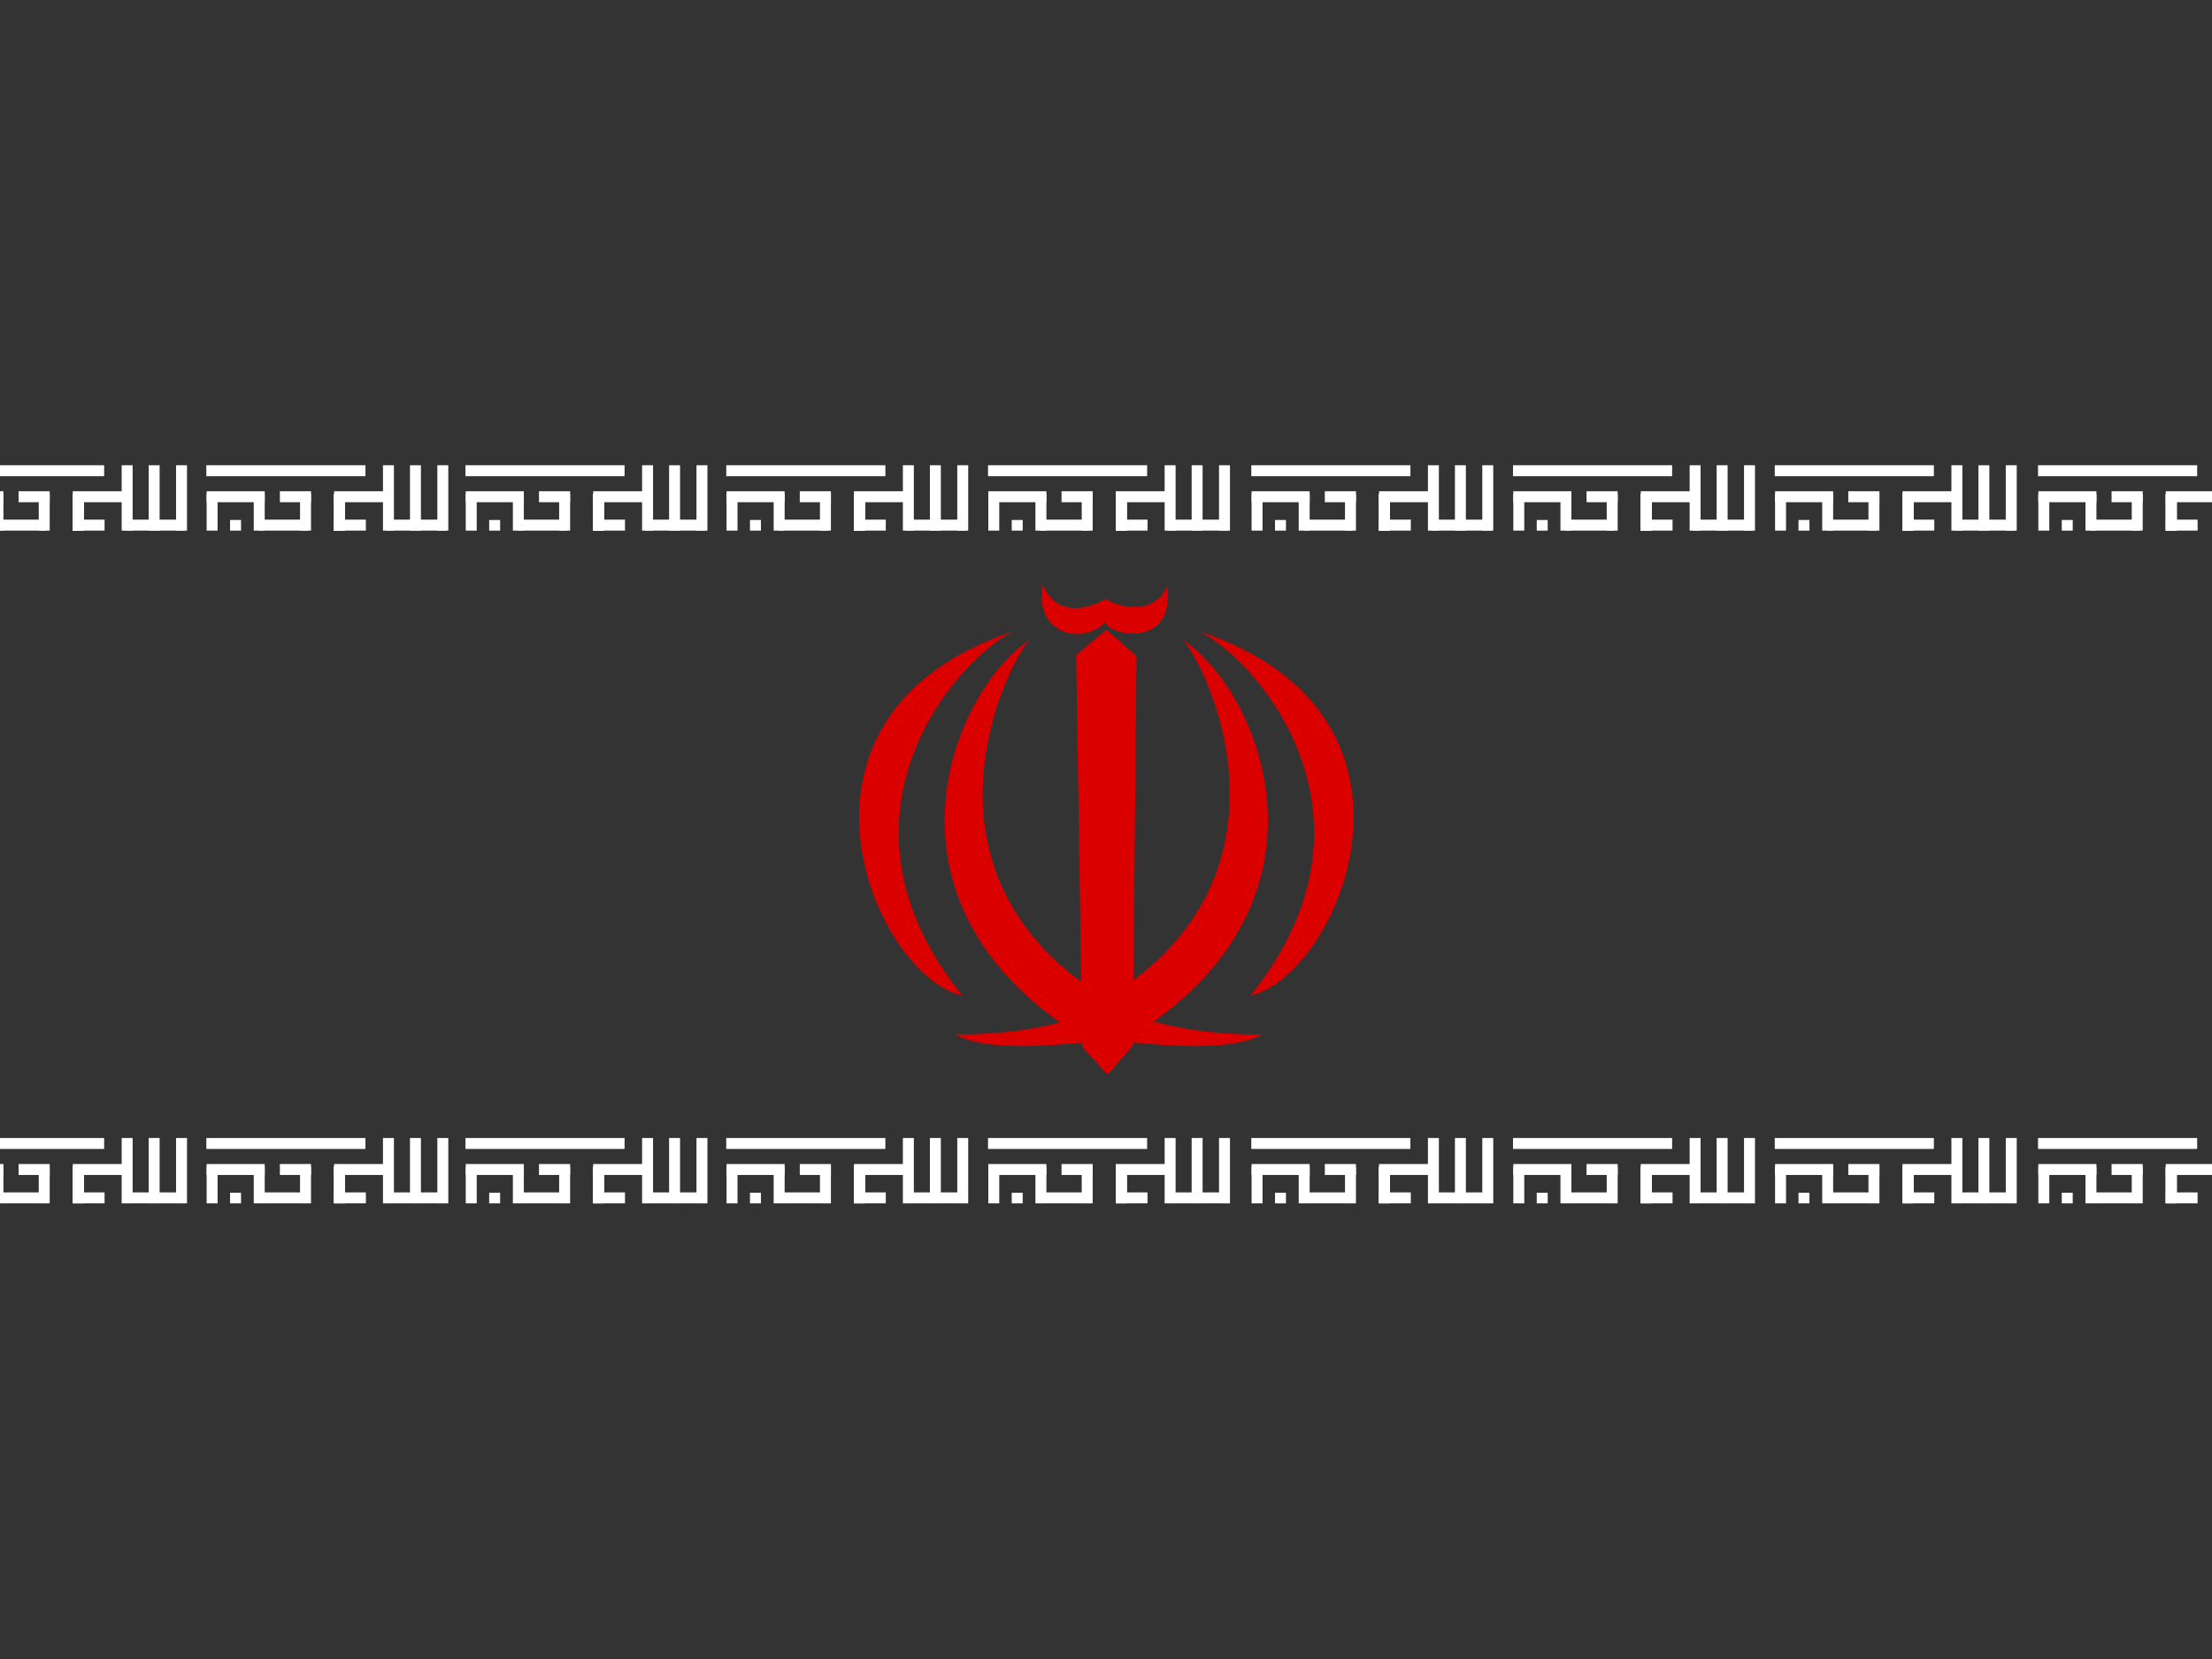 <?xml version="1.0" encoding="UTF-8" standalone="no"?>
<!-- Created with Sodipodi ("http://www.sodipodi.com/") -->

<svg
   xmlns:dc="http://purl.org/dc/elements/1.1/"
   xmlns:cc="http://creativecommons.org/ns#"
   xmlns:rdf="http://www.w3.org/1999/02/22-rdf-syntax-ns#"
   xmlns:svg="http://www.w3.org/2000/svg"
   xmlns="http://www.w3.org/2000/svg"
   xmlns:sodipodi="http://sodipodi.sourceforge.net/DTD/sodipodi-0.dtd"
   xmlns:inkscape="http://www.inkscape.org/namespaces/inkscape"
   id="svg734"
   height="480"
   width="640"
   version="1.1"
   inkscape:version="0.91 r13725"
   sodipodi:docname="ir.svg">
  <rect width="100%" height="100%" fill="#333333" stroke="none"/>
  <sodipodi:namedview
     pagecolor="#ffffff"
     bordercolor="#666666"
     borderopacity="1"
     objecttolerance="10"
     gridtolerance="10"
     guidetolerance="10"
     inkscape:pageopacity="0"
     inkscape:pageshadow="2"
     inkscape:window-width="640"
     inkscape:window-height="480"
     id="namedview486"
     showgrid="false"
     inkscape:zoom="0.49166667"
     inkscape:cx="320"
     inkscape:cy="240"
     inkscape:window-x="0"
     inkscape:window-y="0"
     inkscape:window-maximized="0"
     inkscape:current-layer="flag" />
  <defs
     id="defs736">
    <clipPath
       id="clipPath6805"
       clipPathUnits="userSpaceOnUse">
      <rect
         id="rect6807"
         fill-opacity="0.67"
         height="512"
         width="682.67"
         y="0"
         x="-85.311" />
    </clipPath>
  </defs>
  <g
     id="flag"
     clip-path="url(#clipPath6805)"
     fill-rule="evenodd"
     transform="matrix(.938 0 0 .938 79.98 -0)">
    <g
       id="g772"
       transform="matrix(1.52 0 0 1.52 -70.36 36.806)"
       stroke-width="1pt"
       fill="#fff">
      <rect
         id="rect750"
         height="2.222"
         width="32.289"
         y="206.72"
         x="32.067" />
      <rect
         id="rect751"
         height="2.158"
         width="2.222"
         y="217.83"
         x="36.881" />
      <rect
         id="rect753"
         transform="rotate(90)"
         height="6.453"
         width="2.222"
         y="-64.44"
         x="217.76" />
      <rect
         id="rect755"
         height="13.266"
         width="2.222"
         y="206.72"
         x="67.911" />
      <rect
         id="rect756"
         transform="rotate(90)"
         height="12.229"
         width="2.222"
         y="-80.765"
         x="217.76" />
      <rect
         id="rect757"
         height="7.416"
         width="2.222"
         y="212.57"
         x="57.987" />
      <rect
         id="rect758"
         transform="translate(11.035 -0)"
         height="13.266"
         width="2.222"
         y="206.72"
         x="67.911" />
      <rect
         id="rect759"
         height="13.266"
         width="2.222"
         y="206.72"
         x="73.391" />
      <rect
         id="rect760"
         transform="matrix(0 1 -1 0 .009 -0)"
         height="11.785"
         width="2.222"
         y="-43.903"
         x="212" />
      <rect
         id="rect763"
         transform="rotate(90)"
         height="11.785"
         width="2.222"
         y="-69.772"
         x="212" />
      <rect
         id="rect764"
         height="7.416"
         width="2.222"
         y="212.57"
         x="57.987" />
      <rect
         id="rect765"
         height="7.416"
         width="2.222"
         y="212.57"
         x="57.987" />
      <rect
         id="rect766"
         height="7.416"
         width="2.222"
         y="212.57"
         x="57.987" />
      <rect
         id="rect767"
         transform="translate(-.172 -0)"
         height="7.416"
         width="2.222"
         y="212.57"
         x="32.299" />
      <rect
         id="rect768"
         height="7.416"
         width="2.222"
         y="212.57"
         x="51.082" />
      <rect
         id="rect769"
         transform="translate(0 -0)"
         height="7.416"
         width="2.222"
         y="212.57"
         x="41.691" />
      <rect
         id="rect770"
         transform="rotate(90)"
         height="9.962"
         width="2.222"
         y="-52.641"
         x="217.76" />
      <rect
         id="rect771"
         transform="rotate(90)"
         height="6.316"
         width="2.222"
         y="-53.304"
         x="212" />
    </g>
    <g
       id="g791"
       transform="matrix(1.52 0 0 1.52 -150.96 36.806)"
       stroke-width="1pt"
       fill="#fff">
      <rect
         id="rect792"
         height="2.222"
         width="32.289"
         y="206.72"
         x="32.067" />
      <rect
         id="rect793"
         height="2.158"
         width="2.222"
         y="217.83"
         x="36.881" />
      <rect
         id="rect794"
         transform="rotate(90)"
         height="6.453"
         width="2.222"
         y="-64.44"
         x="217.76" />
      <rect
         id="rect795"
         height="13.266"
         width="2.222"
         y="206.72"
         x="67.911" />
      <rect
         id="rect796"
         transform="rotate(90)"
         height="12.229"
         width="2.222"
         y="-80.765"
         x="217.76" />
      <rect
         id="rect797"
         height="7.416"
         width="2.222"
         y="212.57"
         x="57.987" />
      <rect
         id="rect798"
         transform="translate(11.035 -0)"
         height="13.266"
         width="2.222"
         y="206.72"
         x="67.911" />
      <rect
         id="rect799"
         height="13.266"
         width="2.222"
         y="206.72"
         x="73.391" />
      <rect
         id="rect800"
         transform="matrix(0 1 -1 0 .009 -0)"
         height="11.785"
         width="2.222"
         y="-43.903"
         x="212" />
      <rect
         id="rect801"
         transform="rotate(90)"
         height="11.785"
         width="2.222"
         y="-69.772"
         x="212" />
      <rect
         id="rect802"
         height="7.416"
         width="2.222"
         y="212.57"
         x="57.987" />
      <rect
         id="rect803"
         height="7.416"
         width="2.222"
         y="212.57"
         x="57.987" />
      <rect
         id="rect804"
         height="7.416"
         width="2.222"
         y="212.57"
         x="57.987" />
      <rect
         id="rect805"
         transform="translate(-.172 -0)"
         height="7.416"
         width="2.222"
         y="212.57"
         x="32.299" />
      <rect
         id="rect806"
         height="7.416"
         width="2.222"
         y="212.57"
         x="51.082" />
      <rect
         id="rect807"
         transform="translate(0 -0)"
         height="7.416"
         width="2.222"
         y="212.57"
         x="41.691" />
      <rect
         id="rect808"
         transform="rotate(90)"
         height="9.962"
         width="2.222"
         y="-52.641"
         x="217.76" />
      <rect
         id="rect809"
         transform="rotate(90)"
         height="6.316"
         width="2.222"
         y="-53.304"
         x="212" />
    </g>
    <g
       id="g812"
       transform="matrix(1.52 0 0 1.52 9.565 36.806)"
       stroke-width="1pt"
       fill="#fff">
      <rect
         id="rect813"
         height="2.222"
         width="32.289"
         y="206.72"
         x="32.067" />
      <rect
         id="rect814"
         height="2.158"
         width="2.222"
         y="217.83"
         x="36.881" />
      <rect
         id="rect815"
         transform="rotate(90)"
         height="6.453"
         width="2.222"
         y="-64.44"
         x="217.76" />
      <rect
         id="rect816"
         height="13.266"
         width="2.222"
         y="206.72"
         x="67.911" />
      <rect
         id="rect817"
         transform="rotate(90)"
         height="12.229"
         width="2.222"
         y="-80.765"
         x="217.76" />
      <rect
         id="rect818"
         height="7.416"
         width="2.222"
         y="212.57"
         x="57.987" />
      <rect
         id="rect819"
         transform="translate(11.035 -0)"
         height="13.266"
         width="2.222"
         y="206.72"
         x="67.911" />
      <rect
         id="rect820"
         height="13.266"
         width="2.222"
         y="206.72"
         x="73.391" />
      <rect
         id="rect821"
         transform="matrix(0 1 -1 0 .009 -0)"
         height="11.785"
         width="2.222"
         y="-43.903"
         x="212" />
      <rect
         id="rect822"
         transform="rotate(90)"
         height="11.785"
         width="2.222"
         y="-69.772"
         x="212" />
      <rect
         id="rect823"
         height="7.416"
         width="2.222"
         y="212.57"
         x="57.987" />
      <rect
         id="rect824"
         height="7.416"
         width="2.222"
         y="212.57"
         x="57.987" />
      <rect
         id="rect825"
         height="7.416"
         width="2.222"
         y="212.57"
         x="57.987" />
      <rect
         id="rect826"
         transform="translate(-.172 -0)"
         height="7.416"
         width="2.222"
         y="212.57"
         x="32.299" />
      <rect
         id="rect827"
         height="7.416"
         width="2.222"
         y="212.57"
         x="51.082" />
      <rect
         id="rect828"
         transform="translate(0 -0)"
         height="7.416"
         width="2.222"
         y="212.57"
         x="41.691" />
      <rect
         id="rect829"
         transform="rotate(90)"
         height="9.962"
         width="2.222"
         y="-52.641"
         x="217.76" />
      <rect
         id="rect830"
         transform="rotate(90)"
         height="6.316"
         width="2.222"
         y="-53.304"
         x="212" />
    </g>
    <g
       id="g840"
       transform="matrix(1.52 0 0 1.52 573.95 36.806)"
       stroke-width="1pt"
       fill="#fff">
      <rect
         id="rect841"
         height="2.222"
         width="32.289"
         y="206.72"
         x="32.067" />
      <rect
         id="rect842"
         height="2.158"
         width="2.222"
         y="217.83"
         x="36.881" />
      <rect
         id="rect843"
         transform="rotate(90)"
         height="6.453"
         width="2.222"
         y="-64.44"
         x="217.76" />
      <rect
         id="rect844"
         height="13.266"
         width="2.222"
         y="206.72"
         x="67.911" />
      <rect
         id="rect845"
         transform="rotate(90)"
         height="12.229"
         width="2.222"
         y="-80.765"
         x="217.76" />
      <rect
         id="rect846"
         height="7.416"
         width="2.222"
         y="212.57"
         x="57.987" />
      <rect
         id="rect847"
         transform="translate(11.035 -0)"
         height="13.266"
         width="2.222"
         y="206.72"
         x="67.911" />
      <rect
         id="rect848"
         height="13.266"
         width="2.222"
         y="206.72"
         x="73.391" />
      <rect
         id="rect849"
         transform="matrix(0 1 -1 0 .009 -0)"
         height="11.785"
         width="2.222"
         y="-43.903"
         x="212" />
      <rect
         id="rect850"
         transform="rotate(90)"
         height="11.785"
         width="2.222"
         y="-69.772"
         x="212" />
      <rect
         id="rect851"
         height="7.416"
         width="2.222"
         y="212.57"
         x="57.987" />
      <rect
         id="rect852"
         height="7.416"
         width="2.222"
         y="212.57"
         x="57.987" />
      <rect
         id="rect853"
         height="7.416"
         width="2.222"
         y="212.57"
         x="57.987" />
      <rect
         id="rect854"
         transform="translate(-.172 -0)"
         height="7.416"
         width="2.222"
         y="212.57"
         x="32.299" />
      <rect
         id="rect855"
         height="7.416"
         width="2.222"
         y="212.57"
         x="51.082" />
      <rect
         id="rect856"
         transform="translate(0 -0)"
         height="7.416"
         width="2.222"
         y="212.57"
         x="41.691" />
      <rect
         id="rect857"
         transform="rotate(90)"
         height="9.962"
         width="2.222"
         y="-52.641"
         x="217.76" />
      <rect
         id="rect858"
         transform="rotate(90)"
         height="6.316"
         width="2.222"
         y="-53.304"
         x="212" />
    </g>
    <g
       id="g859"
       transform="matrix(1.52 0 0 1.52 90.01 36.806)"
       stroke-width="1pt"
       fill="#fff">
      <rect
         id="rect860"
         height="2.222"
         width="32.289"
         y="206.72"
         x="32.067" />
      <rect
         id="rect861"
         height="2.158"
         width="2.222"
         y="217.83"
         x="36.881" />
      <rect
         id="rect862"
         transform="rotate(90)"
         height="6.453"
         width="2.222"
         y="-64.44"
         x="217.76" />
      <rect
         id="rect863"
         height="13.266"
         width="2.222"
         y="206.72"
         x="67.911" />
      <rect
         id="rect864"
         transform="rotate(90)"
         height="12.229"
         width="2.222"
         y="-80.765"
         x="217.76" />
      <rect
         id="rect865"
         height="7.416"
         width="2.222"
         y="212.57"
         x="57.987" />
      <rect
         id="rect866"
         transform="translate(11.035 -0)"
         height="13.266"
         width="2.222"
         y="206.72"
         x="67.911" />
      <rect
         id="rect867"
         height="13.266"
         width="2.222"
         y="206.72"
         x="73.391" />
      <rect
         id="rect868"
         transform="matrix(0 1 -1 0 .009 -0)"
         height="11.785"
         width="2.222"
         y="-43.903"
         x="212" />
      <rect
         id="rect869"
         transform="rotate(90)"
         height="11.785"
         width="2.222"
         y="-69.772"
         x="212" />
      <rect
         id="rect870"
         height="7.416"
         width="2.222"
         y="212.57"
         x="57.987" />
      <rect
         id="rect871"
         height="7.416"
         width="2.222"
         y="212.57"
         x="57.987" />
      <rect
         id="rect872"
         height="7.416"
         width="2.222"
         y="212.57"
         x="57.987" />
      <rect
         id="rect873"
         transform="translate(-.172 -0)"
         height="7.416"
         width="2.222"
         y="212.57"
         x="32.299" />
      <rect
         id="rect874"
         height="7.416"
         width="2.222"
         y="212.57"
         x="51.082" />
      <rect
         id="rect875"
         transform="translate(0 -0)"
         height="7.416"
         width="2.222"
         y="212.57"
         x="41.691" />
      <rect
         id="rect876"
         transform="rotate(90)"
         height="9.962"
         width="2.222"
         y="-52.641"
         x="217.76" />
      <rect
         id="rect877"
         transform="rotate(90)"
         height="6.316"
         width="2.222"
         y="-53.304"
         x="212" />
    </g>
    <g
       id="g878"
       transform="matrix(1.52 0 0 1.52 170.75 36.806)"
       stroke-width="1pt"
       fill="#fff">
      <rect
         id="rect879"
         height="2.222"
         width="32.289"
         y="206.72"
         x="32.067" />
      <rect
         id="rect880"
         height="2.158"
         width="2.222"
         y="217.83"
         x="36.881" />
      <rect
         id="rect881"
         transform="rotate(90)"
         height="6.453"
         width="2.222"
         y="-64.44"
         x="217.76" />
      <rect
         id="rect882"
         height="13.266"
         width="2.222"
         y="206.72"
         x="67.911" />
      <rect
         id="rect883"
         transform="rotate(90)"
         height="12.229"
         width="2.222"
         y="-80.765"
         x="217.76" />
      <rect
         id="rect884"
         height="7.416"
         width="2.222"
         y="212.57"
         x="57.987" />
      <rect
         id="rect885"
         transform="translate(11.035 -0)"
         height="13.266"
         width="2.222"
         y="206.72"
         x="67.911" />
      <rect
         id="rect886"
         height="13.266"
         width="2.222"
         y="206.72"
         x="73.391" />
      <rect
         id="rect887"
         transform="matrix(0 1 -1 0 .009 -0)"
         height="11.785"
         width="2.222"
         y="-43.903"
         x="212" />
      <rect
         id="rect888"
         transform="rotate(90)"
         height="11.785"
         width="2.222"
         y="-69.772"
         x="212" />
      <rect
         id="rect889"
         height="7.416"
         width="2.222"
         y="212.57"
         x="57.987" />
      <rect
         id="rect890"
         height="7.416"
         width="2.222"
         y="212.57"
         x="57.987" />
      <rect
         id="rect891"
         height="7.416"
         width="2.222"
         y="212.57"
         x="57.987" />
      <rect
         id="rect892"
         transform="translate(-.172 -0)"
         height="7.416"
         width="2.222"
         y="212.57"
         x="32.299" />
      <rect
         id="rect893"
         height="7.416"
         width="2.222"
         y="212.57"
         x="51.082" />
      <rect
         id="rect894"
         transform="translate(0 -0)"
         height="7.416"
         width="2.222"
         y="212.57"
         x="41.691" />
      <rect
         id="rect895"
         transform="rotate(90)"
         height="9.962"
         width="2.222"
         y="-52.641"
         x="217.76" />
      <rect
         id="rect896"
         transform="rotate(90)"
         height="6.316"
         width="2.222"
         y="-53.304"
         x="212" />
    </g>
    <g
       id="g897"
       transform="matrix(1.52 0 0 1.52 251.96 36.806)"
       stroke-width="1pt"
       fill="#fff">
      <rect
         id="rect898"
         height="2.222"
         width="32.289"
         y="206.72"
         x="32.067" />
      <rect
         id="rect899"
         height="2.158"
         width="2.222"
         y="217.83"
         x="36.881" />
      <rect
         id="rect900"
         transform="rotate(90)"
         height="6.453"
         width="2.222"
         y="-64.44"
         x="217.76" />
      <rect
         id="rect901"
         height="13.266"
         width="2.222"
         y="206.72"
         x="67.911" />
      <rect
         id="rect902"
         transform="rotate(90)"
         height="12.229"
         width="2.222"
         y="-80.765"
         x="217.76" />
      <rect
         id="rect903"
         height="7.416"
         width="2.222"
         y="212.57"
         x="57.987" />
      <rect
         id="rect904"
         transform="translate(11.035 -0)"
         height="13.266"
         width="2.222"
         y="206.72"
         x="67.911" />
      <rect
         id="rect905"
         height="13.266"
         width="2.222"
         y="206.72"
         x="73.391" />
      <rect
         id="rect906"
         transform="matrix(0 1 -1 0 .009 -0)"
         height="11.785"
         width="2.222"
         y="-43.903"
         x="212" />
      <rect
         id="rect907"
         transform="rotate(90)"
         height="11.785"
         width="2.222"
         y="-69.772"
         x="212" />
      <rect
         id="rect908"
         height="7.416"
         width="2.222"
         y="212.57"
         x="57.987" />
      <rect
         id="rect909"
         height="7.416"
         width="2.222"
         y="212.57"
         x="57.987" />
      <rect
         id="rect910"
         height="7.416"
         width="2.222"
         y="212.57"
         x="57.987" />
      <rect
         id="rect911"
         transform="translate(-.172 -0)"
         height="7.416"
         width="2.222"
         y="212.57"
         x="32.299" />
      <rect
         id="rect912"
         height="7.416"
         width="2.222"
         y="212.57"
         x="51.082" />
      <rect
         id="rect913"
         transform="translate(0 -0)"
         height="7.416"
         width="2.222"
         y="212.57"
         x="41.691" />
      <rect
         id="rect914"
         transform="rotate(90)"
         height="9.962"
         width="2.222"
         y="-52.641"
         x="217.76" />
      <rect
         id="rect915"
         transform="rotate(90)"
         height="6.316"
         width="2.222"
         y="-53.304"
         x="212" />
    </g>
    <g
       id="g916"
       transform="matrix(1.52 0 0 1.52 332.69 36.806)"
       stroke-width="1pt"
       fill="#fff">
      <rect
         id="rect917"
         height="2.222"
         width="32.289"
         y="206.72"
         x="32.067" />
      <rect
         id="rect918"
         height="2.158"
         width="2.222"
         y="217.83"
         x="36.881" />
      <rect
         id="rect919"
         transform="rotate(90)"
         height="6.453"
         width="2.222"
         y="-64.44"
         x="217.76" />
      <rect
         id="rect920"
         height="13.266"
         width="2.222"
         y="206.72"
         x="67.911" />
      <rect
         id="rect921"
         transform="rotate(90)"
         height="12.229"
         width="2.222"
         y="-80.765"
         x="217.76" />
      <rect
         id="rect922"
         height="7.416"
         width="2.222"
         y="212.57"
         x="57.987" />
      <rect
         id="rect923"
         transform="translate(11.035 -0)"
         height="13.266"
         width="2.222"
         y="206.72"
         x="67.911" />
      <rect
         id="rect924"
         height="13.266"
         width="2.222"
         y="206.72"
         x="73.391" />
      <rect
         id="rect925"
         transform="matrix(0 1 -1 0 .009 -0)"
         height="11.785"
         width="2.222"
         y="-43.903"
         x="212" />
      <rect
         id="rect926"
         transform="rotate(90)"
         height="11.785"
         width="2.222"
         y="-69.772"
         x="212" />
      <rect
         id="rect927"
         height="7.416"
         width="2.222"
         y="212.57"
         x="57.987" />
      <rect
         id="rect928"
         height="7.416"
         width="2.222"
         y="212.57"
         x="57.987" />
      <rect
         id="rect929"
         height="7.416"
         width="2.222"
         y="212.57"
         x="57.987" />
      <rect
         id="rect930"
         transform="translate(-.172 -0)"
         height="7.416"
         width="2.222"
         y="212.57"
         x="32.299" />
      <rect
         id="rect931"
         height="7.416"
         width="2.222"
         y="212.57"
         x="51.082" />
      <rect
         id="rect932"
         transform="translate(0 -0)"
         height="7.416"
         width="2.222"
         y="212.57"
         x="41.691" />
      <rect
         id="rect933"
         transform="rotate(90)"
         height="9.962"
         width="2.222"
         y="-52.641"
         x="217.76" />
      <rect
         id="rect934"
         transform="rotate(90)"
         height="6.316"
         width="2.222"
         y="-53.304"
         x="212" />
    </g>
    <g
       id="g935"
       transform="matrix(1.52 0 0 1.52 413.43 36.806)"
       stroke-width="1pt"
       fill="#fff">
      <rect
         id="rect936"
         height="2.222"
         width="32.289"
         y="206.72"
         x="32.067" />
      <rect
         id="rect937"
         height="2.158"
         width="2.222"
         y="217.83"
         x="36.881" />
      <rect
         id="rect938"
         transform="rotate(90)"
         height="6.453"
         width="2.222"
         y="-64.44"
         x="217.76" />
      <rect
         id="rect939"
         height="13.266"
         width="2.222"
         y="206.72"
         x="67.911" />
      <rect
         id="rect940"
         transform="rotate(90)"
         height="12.229"
         width="2.222"
         y="-80.765"
         x="217.76" />
      <rect
         id="rect941"
         height="7.416"
         width="2.222"
         y="212.57"
         x="57.987" />
      <rect
         id="rect942"
         transform="translate(11.035 -0)"
         height="13.266"
         width="2.222"
         y="206.72"
         x="67.911" />
      <rect
         id="rect943"
         height="13.266"
         width="2.222"
         y="206.72"
         x="73.391" />
      <rect
         id="rect944"
         transform="matrix(0 1 -1 0 .009 -0)"
         height="11.785"
         width="2.222"
         y="-43.903"
         x="212" />
      <rect
         id="rect945"
         transform="rotate(90)"
         height="11.785"
         width="2.222"
         y="-69.772"
         x="212" />
      <rect
         id="rect946"
         height="7.416"
         width="2.222"
         y="212.57"
         x="57.987" />
      <rect
         id="rect947"
         height="7.416"
         width="2.222"
         y="212.57"
         x="57.987" />
      <rect
         id="rect948"
         height="7.416"
         width="2.222"
         y="212.57"
         x="57.987" />
      <rect
         id="rect949"
         transform="translate(-.172 -0)"
         height="7.416"
         width="2.222"
         y="212.57"
         x="32.299" />
      <rect
         id="rect950"
         height="7.416"
         width="2.222"
         y="212.57"
         x="51.082" />
      <rect
         id="rect951"
         transform="translate(0 -0)"
         height="7.416"
         width="2.222"
         y="212.57"
         x="41.691" />
      <rect
         id="rect952"
         transform="rotate(90)"
         height="9.962"
         width="2.222"
         y="-52.641"
         x="217.76" />
      <rect
         id="rect953"
         transform="rotate(90)"
         height="6.316"
         width="2.222"
         y="-53.304"
         x="212" />
    </g>
    <g
       id="g954"
       transform="matrix(1.52 0 0 1.52 494.64 36.806)"
       stroke-width="1pt"
       fill="#fff">
      <rect
         id="rect955"
         height="2.222"
         width="32.289"
         y="206.72"
         x="32.067" />
      <rect
         id="rect956"
         height="2.158"
         width="2.222"
         y="217.83"
         x="36.881" />
      <rect
         id="rect957"
         transform="rotate(90)"
         height="6.453"
         width="2.222"
         y="-64.44"
         x="217.76" />
      <rect
         id="rect958"
         height="13.266"
         width="2.222"
         y="206.72"
         x="67.911" />
      <rect
         id="rect959"
         transform="rotate(90)"
         height="12.229"
         width="2.222"
         y="-80.765"
         x="217.76" />
      <rect
         id="rect960"
         height="7.416"
         width="2.222"
         y="212.57"
         x="57.987" />
      <rect
         id="rect961"
         transform="translate(11.035 -0)"
         height="13.266"
         width="2.222"
         y="206.72"
         x="67.911" />
      <rect
         id="rect962"
         height="13.266"
         width="2.222"
         y="206.72"
         x="73.391" />
      <rect
         id="rect963"
         transform="matrix(0 1 -1 0 .009 -0)"
         height="11.785"
         width="2.222"
         y="-43.903"
         x="212" />
      <rect
         id="rect964"
         transform="rotate(90)"
         height="11.785"
         width="2.222"
         y="-69.772"
         x="212" />
      <rect
         id="rect965"
         height="7.416"
         width="2.222"
         y="212.57"
         x="57.987" />
      <rect
         id="rect966"
         height="7.416"
         width="2.222"
         y="212.57"
         x="57.987" />
      <rect
         id="rect967"
         height="7.416"
         width="2.222"
         y="212.57"
         x="57.987" />
      <rect
         id="rect968"
         transform="translate(-.172 -0)"
         height="7.416"
         width="2.222"
         y="212.57"
         x="32.299" />
      <rect
         id="rect969"
         height="7.416"
         width="2.222"
         y="212.57"
         x="51.082" />
      <rect
         id="rect970"
         transform="translate(0 -0)"
         height="7.416"
         width="2.222"
         y="212.57"
         x="41.691" />
      <rect
         id="rect971"
         transform="rotate(90)"
         height="9.962"
         width="2.222"
         y="-52.641"
         x="217.76" />
      <rect
         id="rect972"
         transform="rotate(90)"
         height="6.316"
         width="2.222"
         y="-53.304"
         x="212" />
    </g>
    <g
       id="g992"
       transform="matrix(1.52 0 0 1.52 -232.52 36.806)"
       stroke-width="1pt"
       fill="#fff">
      <rect
         id="rect993"
         height="2.222"
         width="32.289"
         y="206.72"
         x="32.067" />
      <rect
         id="rect994"
         height="2.158"
         width="2.222"
         y="217.83"
         x="36.881" />
      <rect
         id="rect995"
         transform="rotate(90)"
         height="6.453"
         width="2.222"
         y="-64.44"
         x="217.76" />
      <rect
         id="rect996"
         height="13.266"
         width="2.222"
         y="206.72"
         x="67.911" />
      <rect
         id="rect997"
         transform="rotate(90)"
         height="12.229"
         width="2.222"
         y="-80.765"
         x="217.76" />
      <rect
         id="rect998"
         height="7.416"
         width="2.222"
         y="212.57"
         x="57.987" />
      <rect
         id="rect999"
         transform="translate(11.035 -0)"
         height="13.266"
         width="2.222"
         y="206.72"
         x="67.911" />
      <rect
         id="rect1000"
         height="13.266"
         width="2.222"
         y="206.72"
         x="73.391" />
      <rect
         id="rect1001"
         transform="matrix(0 1 -1 0 .009 -0)"
         height="11.785"
         width="2.222"
         y="-43.903"
         x="212" />
      <rect
         id="rect1002"
         transform="rotate(90)"
         height="11.785"
         width="2.222"
         y="-69.772"
         x="212" />
      <rect
         id="rect1003"
         height="7.416"
         width="2.222"
         y="212.57"
         x="57.987" />
      <rect
         id="rect1004"
         height="7.416"
         width="2.222"
         y="212.57"
         x="57.987" />
      <rect
         id="rect1005"
         height="7.416"
         width="2.222"
         y="212.57"
         x="57.987" />
      <rect
         id="rect1006"
         transform="translate(-.172 -0)"
         height="7.416"
         width="2.222"
         y="212.57"
         x="32.299" />
      <rect
         id="rect1007"
         height="7.416"
         width="2.222"
         y="212.57"
         x="51.082" />
      <rect
         id="rect1008"
         transform="translate(0 -0)"
         height="7.416"
         width="2.222"
         y="212.57"
         x="41.691" />
      <rect
         id="rect1009"
         transform="rotate(90)"
         height="9.962"
         width="2.222"
         y="-52.641"
         x="217.76" />
      <rect
         id="rect1010"
         transform="rotate(90)"
         height="6.316"
         width="2.222"
         y="-53.304"
         x="212" />
    </g>
    <g
       id="g1225"
       transform="matrix(1.52 0 0 1.52 -70.36 -170.71)"
       stroke-width="1pt"
       fill="#fff">
      <rect
         id="rect1226"
         height="2.222"
         width="32.289"
         y="206.72"
         x="32.067" />
      <rect
         id="rect1227"
         height="2.158"
         width="2.222"
         y="217.83"
         x="36.881" />
      <rect
         id="rect1228"
         transform="rotate(90)"
         height="6.453"
         width="2.222"
         y="-64.44"
         x="217.76" />
      <rect
         id="rect1229"
         height="13.266"
         width="2.222"
         y="206.72"
         x="67.911" />
      <rect
         id="rect1230"
         transform="rotate(90)"
         height="12.229"
         width="2.222"
         y="-80.765"
         x="217.76" />
      <rect
         id="rect1231"
         height="7.416"
         width="2.222"
         y="212.57"
         x="57.987" />
      <rect
         id="rect1232"
         transform="translate(11.035 -0)"
         height="13.266"
         width="2.222"
         y="206.72"
         x="67.911" />
      <rect
         id="rect1233"
         height="13.266"
         width="2.222"
         y="206.72"
         x="73.391" />
      <rect
         id="rect1234"
         transform="matrix(0 1 -1 0 .009 -0)"
         height="11.785"
         width="2.222"
         y="-43.903"
         x="212" />
      <rect
         id="rect1235"
         transform="rotate(90)"
         height="11.785"
         width="2.222"
         y="-69.772"
         x="212" />
      <rect
         id="rect1236"
         height="7.416"
         width="2.222"
         y="212.57"
         x="57.987" />
      <rect
         id="rect1237"
         height="7.416"
         width="2.222"
         y="212.57"
         x="57.987" />
      <rect
         id="rect1238"
         height="7.416"
         width="2.222"
         y="212.57"
         x="57.987" />
      <rect
         id="rect1239"
         transform="translate(-.172 -0)"
         height="7.416"
         width="2.222"
         y="212.57"
         x="32.299" />
      <rect
         id="rect1240"
         height="7.416"
         width="2.222"
         y="212.57"
         x="51.082" />
      <rect
         id="rect1241"
         transform="translate(0 -0)"
         height="7.416"
         width="2.222"
         y="212.57"
         x="41.691" />
      <rect
         id="rect1242"
         transform="rotate(90)"
         height="9.962"
         width="2.222"
         y="-52.641"
         x="217.76" />
      <rect
         id="rect1243"
         transform="rotate(90)"
         height="6.316"
         width="2.222"
         y="-53.304"
         x="212" />
    </g>
    <g
       id="g1244"
       transform="matrix(1.52 0 0 1.52 -150.96 -170.71)"
       stroke-width="1pt"
       fill="#fff">
      <rect
         id="rect1245"
         height="2.222"
         width="32.289"
         y="206.72"
         x="32.067" />
      <rect
         id="rect1246"
         height="2.158"
         width="2.222"
         y="217.83"
         x="36.881" />
      <rect
         id="rect1247"
         transform="rotate(90)"
         height="6.453"
         width="2.222"
         y="-64.44"
         x="217.76" />
      <rect
         id="rect1248"
         height="13.266"
         width="2.222"
         y="206.72"
         x="67.911" />
      <rect
         id="rect1249"
         transform="rotate(90)"
         height="12.229"
         width="2.222"
         y="-80.765"
         x="217.76" />
      <rect
         id="rect1250"
         height="7.416"
         width="2.222"
         y="212.57"
         x="57.987" />
      <rect
         id="rect1251"
         transform="translate(11.035 -0)"
         height="13.266"
         width="2.222"
         y="206.72"
         x="67.911" />
      <rect
         id="rect1252"
         height="13.266"
         width="2.222"
         y="206.72"
         x="73.391" />
      <rect
         id="rect1253"
         transform="matrix(0 1 -1 0 .009 -0)"
         height="11.785"
         width="2.222"
         y="-43.903"
         x="212" />
      <rect
         id="rect1254"
         transform="rotate(90)"
         height="11.785"
         width="2.222"
         y="-69.772"
         x="212" />
      <rect
         id="rect1255"
         height="7.416"
         width="2.222"
         y="212.57"
         x="57.987" />
      <rect
         id="rect1256"
         height="7.416"
         width="2.222"
         y="212.57"
         x="57.987" />
      <rect
         id="rect1257"
         height="7.416"
         width="2.222"
         y="212.57"
         x="57.987" />
      <rect
         id="rect1258"
         transform="translate(-.172 -0)"
         height="7.416"
         width="2.222"
         y="212.57"
         x="32.299" />
      <rect
         id="rect1259"
         height="7.416"
         width="2.222"
         y="212.57"
         x="51.082" />
      <rect
         id="rect1260"
         transform="translate(0 -0)"
         height="7.416"
         width="2.222"
         y="212.57"
         x="41.691" />
      <rect
         id="rect1261"
         transform="rotate(90)"
         height="9.962"
         width="2.222"
         y="-52.641"
         x="217.76" />
      <rect
         id="rect1262"
         transform="rotate(90)"
         height="6.316"
         width="2.222"
         y="-53.304"
         x="212" />
    </g>
    <g
       id="g1263"
       transform="matrix(1.52 0 0 1.52 9.565 -170.71)"
       stroke-width="1pt"
       fill="#fff">
      <rect
         id="rect1264"
         height="2.222"
         width="32.289"
         y="206.72"
         x="32.067" />
      <rect
         id="rect1265"
         height="2.158"
         width="2.222"
         y="217.83"
         x="36.881" />
      <rect
         id="rect1266"
         transform="rotate(90)"
         height="6.453"
         width="2.222"
         y="-64.44"
         x="217.76" />
      <rect
         id="rect1267"
         height="13.266"
         width="2.222"
         y="206.72"
         x="67.911" />
      <rect
         id="rect1268"
         transform="rotate(90)"
         height="12.229"
         width="2.222"
         y="-80.765"
         x="217.76" />
      <rect
         id="rect1269"
         height="7.416"
         width="2.222"
         y="212.57"
         x="57.987" />
      <rect
         id="rect1270"
         transform="translate(11.035 -0)"
         height="13.266"
         width="2.222"
         y="206.72"
         x="67.911" />
      <rect
         id="rect1271"
         height="13.266"
         width="2.222"
         y="206.72"
         x="73.391" />
      <rect
         id="rect1272"
         transform="matrix(0 1 -1 0 .009 -0)"
         height="11.785"
         width="2.222"
         y="-43.903"
         x="212" />
      <rect
         id="rect1273"
         transform="rotate(90)"
         height="11.785"
         width="2.222"
         y="-69.772"
         x="212" />
      <rect
         id="rect1274"
         height="7.416"
         width="2.222"
         y="212.57"
         x="57.987" />
      <rect
         id="rect1275"
         height="7.416"
         width="2.222"
         y="212.57"
         x="57.987" />
      <rect
         id="rect1276"
         height="7.416"
         width="2.222"
         y="212.57"
         x="57.987" />
      <rect
         id="rect1277"
         transform="translate(-.172 -0)"
         height="7.416"
         width="2.222"
         y="212.57"
         x="32.299" />
      <rect
         id="rect1278"
         height="7.416"
         width="2.222"
         y="212.57"
         x="51.082" />
      <rect
         id="rect1279"
         transform="translate(0 -0)"
         height="7.416"
         width="2.222"
         y="212.57"
         x="41.691" />
      <rect
         id="rect1280"
         transform="rotate(90)"
         height="9.962"
         width="2.222"
         y="-52.641"
         x="217.76" />
      <rect
         id="rect1281"
         transform="rotate(90)"
         height="6.316"
         width="2.222"
         y="-53.304"
         x="212" />
    </g>
    <g
       id="g1282"
       transform="matrix(1.52 0 0 1.52 573.95 -170.71)"
       stroke-width="1pt"
       fill="#fff">
      <rect
         id="rect1283"
         height="2.222"
         width="32.289"
         y="206.72"
         x="32.067" />
      <rect
         id="rect1284"
         height="2.158"
         width="2.222"
         y="217.83"
         x="36.881" />
      <rect
         id="rect1285"
         transform="rotate(90)"
         height="6.453"
         width="2.222"
         y="-64.44"
         x="217.76" />
      <rect
         id="rect1286"
         height="13.266"
         width="2.222"
         y="206.72"
         x="67.911" />
      <rect
         id="rect1287"
         transform="rotate(90)"
         height="12.229"
         width="2.222"
         y="-80.765"
         x="217.76" />
      <rect
         id="rect1288"
         height="7.416"
         width="2.222"
         y="212.57"
         x="57.987" />
      <rect
         id="rect1289"
         transform="translate(11.035 -0)"
         height="13.266"
         width="2.222"
         y="206.72"
         x="67.911" />
      <rect
         id="rect1290"
         height="13.266"
         width="2.222"
         y="206.72"
         x="73.391" />
      <rect
         id="rect1291"
         transform="matrix(0 1 -1 0 .009 -0)"
         height="11.785"
         width="2.222"
         y="-43.903"
         x="212" />
      <rect
         id="rect1292"
         transform="rotate(90)"
         height="11.785"
         width="2.222"
         y="-69.772"
         x="212" />
      <rect
         id="rect1293"
         height="7.416"
         width="2.222"
         y="212.57"
         x="57.987" />
      <rect
         id="rect1294"
         height="7.416"
         width="2.222"
         y="212.57"
         x="57.987" />
      <rect
         id="rect1295"
         height="7.416"
         width="2.222"
         y="212.57"
         x="57.987" />
      <rect
         id="rect1296"
         transform="translate(-.172 -0)"
         height="7.416"
         width="2.222"
         y="212.57"
         x="32.299" />
      <rect
         id="rect1297"
         height="7.416"
         width="2.222"
         y="212.57"
         x="51.082" />
      <rect
         id="rect1298"
         transform="translate(0 -0)"
         height="7.416"
         width="2.222"
         y="212.57"
         x="41.691" />
      <rect
         id="rect1299"
         transform="rotate(90)"
         height="9.962"
         width="2.222"
         y="-52.641"
         x="217.76" />
      <rect
         id="rect1300"
         transform="rotate(90)"
         height="6.316"
         width="2.222"
         y="-53.304"
         x="212" />
    </g>
    <g
       id="g1301"
       transform="matrix(1.52 0 0 1.52 90.01 -170.71)"
       stroke-width="1pt"
       fill="#fff">
      <rect
         id="rect1302"
         height="2.222"
         width="32.289"
         y="206.72"
         x="32.067" />
      <rect
         id="rect1303"
         height="2.158"
         width="2.222"
         y="217.83"
         x="36.881" />
      <rect
         id="rect1304"
         transform="rotate(90)"
         height="6.453"
         width="2.222"
         y="-64.44"
         x="217.76" />
      <rect
         id="rect1305"
         height="13.266"
         width="2.222"
         y="206.72"
         x="67.911" />
      <rect
         id="rect1306"
         transform="rotate(90)"
         height="12.229"
         width="2.222"
         y="-80.765"
         x="217.76" />
      <rect
         id="rect1307"
         height="7.416"
         width="2.222"
         y="212.57"
         x="57.987" />
      <rect
         id="rect1308"
         transform="translate(11.035 -0)"
         height="13.266"
         width="2.222"
         y="206.72"
         x="67.911" />
      <rect
         id="rect1309"
         height="13.266"
         width="2.222"
         y="206.72"
         x="73.391" />
      <rect
         id="rect1310"
         transform="matrix(0 1 -1 0 .009 -0)"
         height="11.785"
         width="2.222"
         y="-43.903"
         x="212" />
      <rect
         id="rect1311"
         transform="rotate(90)"
         height="11.785"
         width="2.222"
         y="-69.772"
         x="212" />
      <rect
         id="rect1312"
         height="7.416"
         width="2.222"
         y="212.57"
         x="57.987" />
      <rect
         id="rect1313"
         height="7.416"
         width="2.222"
         y="212.57"
         x="57.987" />
      <rect
         id="rect1314"
         height="7.416"
         width="2.222"
         y="212.57"
         x="57.987" />
      <rect
         id="rect1315"
         transform="translate(-.172 -0)"
         height="7.416"
         width="2.222"
         y="212.57"
         x="32.299" />
      <rect
         id="rect1316"
         height="7.416"
         width="2.222"
         y="212.57"
         x="51.082" />
      <rect
         id="rect1317"
         transform="translate(0 -0)"
         height="7.416"
         width="2.222"
         y="212.57"
         x="41.691" />
      <rect
         id="rect1318"
         transform="rotate(90)"
         height="9.962"
         width="2.222"
         y="-52.641"
         x="217.76" />
      <rect
         id="rect1319"
         transform="rotate(90)"
         height="6.316"
         width="2.222"
         y="-53.304"
         x="212" />
    </g>
    <g
       id="g1320"
       transform="matrix(1.52 0 0 1.52 170.75 -170.71)"
       stroke-width="1pt"
       fill="#fff">
      <rect
         id="rect1321"
         height="2.222"
         width="32.289"
         y="206.72"
         x="32.067" />
      <rect
         id="rect1322"
         height="2.158"
         width="2.222"
         y="217.83"
         x="36.881" />
      <rect
         id="rect1323"
         transform="rotate(90)"
         height="6.453"
         width="2.222"
         y="-64.44"
         x="217.76" />
      <rect
         id="rect1324"
         height="13.266"
         width="2.222"
         y="206.72"
         x="67.911" />
      <rect
         id="rect1325"
         transform="rotate(90)"
         height="12.229"
         width="2.222"
         y="-80.765"
         x="217.76" />
      <rect
         id="rect1326"
         height="7.416"
         width="2.222"
         y="212.57"
         x="57.987" />
      <rect
         id="rect1327"
         transform="translate(11.035 -0)"
         height="13.266"
         width="2.222"
         y="206.72"
         x="67.911" />
      <rect
         id="rect1328"
         height="13.266"
         width="2.222"
         y="206.72"
         x="73.391" />
      <rect
         id="rect1329"
         transform="matrix(0 1 -1 0 .009 -0)"
         height="11.785"
         width="2.222"
         y="-43.903"
         x="212" />
      <rect
         id="rect1330"
         transform="rotate(90)"
         height="11.785"
         width="2.222"
         y="-69.772"
         x="212" />
      <rect
         id="rect1331"
         height="7.416"
         width="2.222"
         y="212.57"
         x="57.987" />
      <rect
         id="rect1332"
         height="7.416"
         width="2.222"
         y="212.57"
         x="57.987" />
      <rect
         id="rect1333"
         height="7.416"
         width="2.222"
         y="212.57"
         x="57.987" />
      <rect
         id="rect1334"
         transform="translate(-.172 -0)"
         height="7.416"
         width="2.222"
         y="212.57"
         x="32.299" />
      <rect
         id="rect1335"
         height="7.416"
         width="2.222"
         y="212.57"
         x="51.082" />
      <rect
         id="rect1336"
         transform="translate(0 -0)"
         height="7.416"
         width="2.222"
         y="212.57"
         x="41.691" />
      <rect
         id="rect1337"
         transform="rotate(90)"
         height="9.962"
         width="2.222"
         y="-52.641"
         x="217.76" />
      <rect
         id="rect1338"
         transform="rotate(90)"
         height="6.316"
         width="2.222"
         y="-53.304"
         x="212" />
    </g>
    <g
       id="g1339"
       transform="matrix(1.52 0 0 1.52 251.96 -170.71)"
       stroke-width="1pt"
       fill="#fff">
      <rect
         id="rect1340"
         height="2.222"
         width="32.289"
         y="206.72"
         x="32.067" />
      <rect
         id="rect1341"
         height="2.158"
         width="2.222"
         y="217.83"
         x="36.881" />
      <rect
         id="rect1342"
         transform="rotate(90)"
         height="6.453"
         width="2.222"
         y="-64.44"
         x="217.76" />
      <rect
         id="rect1343"
         height="13.266"
         width="2.222"
         y="206.72"
         x="67.911" />
      <rect
         id="rect1344"
         transform="rotate(90)"
         height="12.229"
         width="2.222"
         y="-80.765"
         x="217.76" />
      <rect
         id="rect1345"
         height="7.416"
         width="2.222"
         y="212.57"
         x="57.987" />
      <rect
         id="rect1346"
         transform="translate(11.035 -0)"
         height="13.266"
         width="2.222"
         y="206.72"
         x="67.911" />
      <rect
         id="rect1347"
         height="13.266"
         width="2.222"
         y="206.72"
         x="73.391" />
      <rect
         id="rect1348"
         transform="matrix(0 1 -1 0 .009 -0)"
         height="11.785"
         width="2.222"
         y="-43.903"
         x="212" />
      <rect
         id="rect1349"
         transform="rotate(90)"
         height="11.785"
         width="2.222"
         y="-69.772"
         x="212" />
      <rect
         id="rect1350"
         height="7.416"
         width="2.222"
         y="212.57"
         x="57.987" />
      <rect
         id="rect1351"
         height="7.416"
         width="2.222"
         y="212.57"
         x="57.987" />
      <rect
         id="rect1352"
         height="7.416"
         width="2.222"
         y="212.57"
         x="57.987" />
      <rect
         id="rect1353"
         transform="translate(-.172 -0)"
         height="7.416"
         width="2.222"
         y="212.57"
         x="32.299" />
      <rect
         id="rect1354"
         height="7.416"
         width="2.222"
         y="212.57"
         x="51.082" />
      <rect
         id="rect1355"
         transform="translate(0 -0)"
         height="7.416"
         width="2.222"
         y="212.57"
         x="41.691" />
      <rect
         id="rect1356"
         transform="rotate(90)"
         height="9.962"
         width="2.222"
         y="-52.641"
         x="217.76" />
      <rect
         id="rect1357"
         transform="rotate(90)"
         height="6.316"
         width="2.222"
         y="-53.304"
         x="212" />
    </g>
    <g
       id="g1358"
       transform="matrix(1.52 0 0 1.52 332.69 -170.71)"
       stroke-width="1pt"
       fill="#fff">
      <rect
         id="rect1359"
         height="2.222"
         width="32.289"
         y="206.72"
         x="32.067" />
      <rect
         id="rect1360"
         height="2.158"
         width="2.222"
         y="217.83"
         x="36.881" />
      <rect
         id="rect1361"
         transform="rotate(90)"
         height="6.453"
         width="2.222"
         y="-64.44"
         x="217.76" />
      <rect
         id="rect1362"
         height="13.266"
         width="2.222"
         y="206.72"
         x="67.911" />
      <rect
         id="rect1363"
         transform="rotate(90)"
         height="12.229"
         width="2.222"
         y="-80.765"
         x="217.76" />
      <rect
         id="rect1364"
         height="7.416"
         width="2.222"
         y="212.57"
         x="57.987" />
      <rect
         id="rect1365"
         transform="translate(11.035 -0)"
         height="13.266"
         width="2.222"
         y="206.72"
         x="67.911" />
      <rect
         id="rect1366"
         height="13.266"
         width="2.222"
         y="206.72"
         x="73.391" />
      <rect
         id="rect1367"
         transform="matrix(0 1 -1 0 .009 -0)"
         height="11.785"
         width="2.222"
         y="-43.903"
         x="212" />
      <rect
         id="rect1368"
         transform="rotate(90)"
         height="11.785"
         width="2.222"
         y="-69.772"
         x="212" />
      <rect
         id="rect1369"
         height="7.416"
         width="2.222"
         y="212.57"
         x="57.987" />
      <rect
         id="rect1370"
         height="7.416"
         width="2.222"
         y="212.57"
         x="57.987" />
      <rect
         id="rect1371"
         height="7.416"
         width="2.222"
         y="212.57"
         x="57.987" />
      <rect
         id="rect1372"
         transform="translate(-.172 -0)"
         height="7.416"
         width="2.222"
         y="212.57"
         x="32.299" />
      <rect
         id="rect1373"
         height="7.416"
         width="2.222"
         y="212.57"
         x="51.082" />
      <rect
         id="rect1374"
         transform="translate(0 -0)"
         height="7.416"
         width="2.222"
         y="212.57"
         x="41.691" />
      <rect
         id="rect1375"
         transform="rotate(90)"
         height="9.962"
         width="2.222"
         y="-52.641"
         x="217.76" />
      <rect
         id="rect1376"
         transform="rotate(90)"
         height="6.316"
         width="2.222"
         y="-53.304"
         x="212" />
    </g>
    <g
       id="g1377"
       transform="matrix(1.52 0 0 1.52 413.43 -170.71)"
       stroke-width="1pt"
       fill="#fff">
      <rect
         id="rect1378"
         height="2.222"
         width="32.289"
         y="206.72"
         x="32.067" />
      <rect
         id="rect1379"
         height="2.158"
         width="2.222"
         y="217.83"
         x="36.881" />
      <rect
         id="rect1380"
         transform="rotate(90)"
         height="6.453"
         width="2.222"
         y="-64.44"
         x="217.76" />
      <rect
         id="rect1381"
         height="13.266"
         width="2.222"
         y="206.72"
         x="67.911" />
      <rect
         id="rect1382"
         transform="rotate(90)"
         height="12.229"
         width="2.222"
         y="-80.765"
         x="217.76" />
      <rect
         id="rect1383"
         height="7.416"
         width="2.222"
         y="212.57"
         x="57.987" />
      <rect
         id="rect1384"
         transform="translate(11.035 -0)"
         height="13.266"
         width="2.222"
         y="206.72"
         x="67.911" />
      <rect
         id="rect1385"
         height="13.266"
         width="2.222"
         y="206.72"
         x="73.391" />
      <rect
         id="rect1386"
         transform="matrix(0 1 -1 0 .009 -0)"
         height="11.785"
         width="2.222"
         y="-43.903"
         x="212" />
      <rect
         id="rect1387"
         transform="rotate(90)"
         height="11.785"
         width="2.222"
         y="-69.772"
         x="212" />
      <rect
         id="rect1388"
         height="7.416"
         width="2.222"
         y="212.57"
         x="57.987" />
      <rect
         id="rect1389"
         height="7.416"
         width="2.222"
         y="212.57"
         x="57.987" />
      <rect
         id="rect1390"
         height="7.416"
         width="2.222"
         y="212.57"
         x="57.987" />
      <rect
         id="rect1391"
         transform="translate(-.172 -0)"
         height="7.416"
         width="2.222"
         y="212.57"
         x="32.299" />
      <rect
         id="rect1392"
         height="7.416"
         width="2.222"
         y="212.57"
         x="51.082" />
      <rect
         id="rect1393"
         transform="translate(0 -0)"
         height="7.416"
         width="2.222"
         y="212.57"
         x="41.691" />
      <rect
         id="rect1394"
         transform="rotate(90)"
         height="9.962"
         width="2.222"
         y="-52.641"
         x="217.76" />
      <rect
         id="rect1395"
         transform="rotate(90)"
         height="6.316"
         width="2.222"
         y="-53.304"
         x="212" />
    </g>
    <g
       id="g1396"
       transform="matrix(1.52 0 0 1.52 494.64 -170.71)"
       stroke-width="1pt"
       fill="#fff">
      <rect
         id="rect1397"
         height="2.222"
         width="32.289"
         y="206.72"
         x="32.067" />
      <rect
         id="rect1398"
         height="2.158"
         width="2.222"
         y="217.83"
         x="36.881" />
      <rect
         id="rect1399"
         transform="rotate(90)"
         height="6.453"
         width="2.222"
         y="-64.44"
         x="217.76" />
      <rect
         id="rect1400"
         height="13.266"
         width="2.222"
         y="206.72"
         x="67.911" />
      <rect
         id="rect1401"
         transform="rotate(90)"
         height="12.229"
         width="2.222"
         y="-80.765"
         x="217.76" />
      <rect
         id="rect1402"
         height="7.416"
         width="2.222"
         y="212.57"
         x="57.987" />
      <rect
         id="rect1403"
         transform="translate(11.035 -0)"
         height="13.266"
         width="2.222"
         y="206.72"
         x="67.911" />
      <rect
         id="rect1404"
         height="13.266"
         width="2.222"
         y="206.72"
         x="73.391" />
      <rect
         id="rect1405"
         transform="matrix(0 1 -1 0 .009 -0)"
         height="11.785"
         width="2.222"
         y="-43.903"
         x="212" />
      <rect
         id="rect1406"
         transform="rotate(90)"
         height="11.785"
         width="2.222"
         y="-69.772"
         x="212" />
      <rect
         id="rect1407"
         height="7.416"
         width="2.222"
         y="212.57"
         x="57.987" />
      <rect
         id="rect1408"
         height="7.416"
         width="2.222"
         y="212.57"
         x="57.987" />
      <rect
         id="rect1409"
         height="7.416"
         width="2.222"
         y="212.57"
         x="57.987" />
      <rect
         id="rect1410"
         transform="translate(-.172 -0)"
         height="7.416"
         width="2.222"
         y="212.57"
         x="32.299" />
      <rect
         id="rect1411"
         height="7.416"
         width="2.222"
         y="212.57"
         x="51.082" />
      <rect
         id="rect1412"
         transform="translate(0 -0)"
         height="7.416"
         width="2.222"
         y="212.57"
         x="41.691" />
      <rect
         id="rect1413"
         transform="rotate(90)"
         height="9.962"
         width="2.222"
         y="-52.641"
         x="217.76" />
      <rect
         id="rect1414"
         transform="rotate(90)"
         height="6.316"
         width="2.222"
         y="-53.304"
         x="212" />
    </g>
    <g
       id="g1415"
       transform="matrix(1.52 0 0 1.52 -232.52 -170.71)"
       stroke-width="1pt"
       fill="#fff">
      <rect
         id="rect1416"
         height="2.222"
         width="32.289"
         y="206.72"
         x="32.067" />
      <rect
         id="rect1417"
         height="2.158"
         width="2.222"
         y="217.83"
         x="36.881" />
      <rect
         id="rect1418"
         transform="rotate(90)"
         height="6.453"
         width="2.222"
         y="-64.44"
         x="217.76" />
      <rect
         id="rect1419"
         height="13.266"
         width="2.222"
         y="206.72"
         x="67.911" />
      <rect
         id="rect1420"
         transform="rotate(90)"
         height="12.229"
         width="2.222"
         y="-80.765"
         x="217.76" />
      <rect
         id="rect1421"
         height="7.416"
         width="2.222"
         y="212.57"
         x="57.987" />
      <rect
         id="rect1422"
         transform="translate(11.035 -0)"
         height="13.266"
         width="2.222"
         y="206.72"
         x="67.911" />
      <rect
         id="rect1423"
         height="13.266"
         width="2.222"
         y="206.72"
         x="73.391" />
      <rect
         id="rect1424"
         transform="matrix(0 1 -1 0 .009 -0)"
         height="11.785"
         width="2.222"
         y="-43.903"
         x="212" />
      <rect
         id="rect1425"
         transform="rotate(90)"
         height="11.785"
         width="2.222"
         y="-69.772"
         x="212" />
      <rect
         id="rect1426"
         height="7.416"
         width="2.222"
         y="212.57"
         x="57.987" />
      <rect
         id="rect1427"
         height="7.416"
         width="2.222"
         y="212.57"
         x="57.987" />
      <rect
         id="rect1428"
         height="7.416"
         width="2.222"
         y="212.57"
         x="57.987" />
      <rect
         id="rect1429"
         transform="translate(-.172 -0)"
         height="7.416"
         width="2.222"
         y="212.57"
         x="32.299" />
      <rect
         id="rect1430"
         height="7.416"
         width="2.222"
         y="212.57"
         x="51.082" />
      <rect
         id="rect1431"
         transform="translate(0 -0)"
         height="7.416"
         width="2.222"
         y="212.57"
         x="41.691" />
      <rect
         id="rect1432"
         transform="rotate(90)"
         height="9.962"
         width="2.222"
         y="-52.641"
         x="217.76" />
      <rect
         id="rect1433"
         transform="rotate(90)"
         height="6.316"
         width="2.222"
         y="-53.304"
         x="212" />
    </g>
    <g
       id="g1043"
       fill="#da0000"
       transform="matrix(1.032 0 0 1.032 -179.65 -532.01)">
      <path
         id="path1928"
         d="m445.16 706.81c8.19 10.039 33.438 65.548-15.241 101.91-22.884 17.223-8.714 18.093-8.037 20.988 36.785-19.539 48.799-46.013 48.52-69.727-0.28-23.715-12.853-44.669-25.242-53.167z" />
      <path
         id="path1929"
         d="m450.03 704.23c18.166 9.301 57.701 56.079 15.149 108.85 26.439-5.868 60.053-83.729-15.149-108.85z" />
      <path
         id="path1930"
         d="m394.24 704.23c-18.166 9.301-57.701 56.079-15.149 108.85-26.439-5.868-60.053-83.729 15.149-108.85z" />
      <path
         id="path1931"
         d="m399.04 706.81c-8.19 10.039-33.438 65.548 15.241 101.91 22.884 17.223 8.714 18.093 8.037 20.988-36.785-19.539-48.799-46.013-48.52-69.727 0.28-23.715 12.853-44.669 25.242-53.167z" />
      <path
         id="path1932"
         d="m468.8 824.65c-14.398 0.228-32.549-1.984-46.01-8.979 2.217 4.311 4.059 7.026 6.276 11.337 12.838 1.184 30.554 2.649 39.734-2.358z" />
      <path
         id="path1933"
         d="m376.78 824.65c14.398 0.228 32.549-1.984 46.01-8.979-2.217 4.311-4.059 7.026-6.276 11.337-12.838 1.184-30.554 2.649-39.734-2.358z" />
      <path
         id="path1934"
         d="m403.19 690.25c2.917 7.753 10.57 8.88 18.762 4.315 5.97 3.582 15.202 3.809 18.386-3.94 2.421 19.169-17.736 14.634-18.487 10.882-7.504 7.254-21.475 3.064-18.661-11.257z" />
      <path
         id="path1042"
         d="m422.49 836.72 7.57-8.652 1.082-116.44-9.012-7.931-9.012 7.57 1.802 117.16 7.57 8.291z" />
    </g>
  </g>
</svg>
